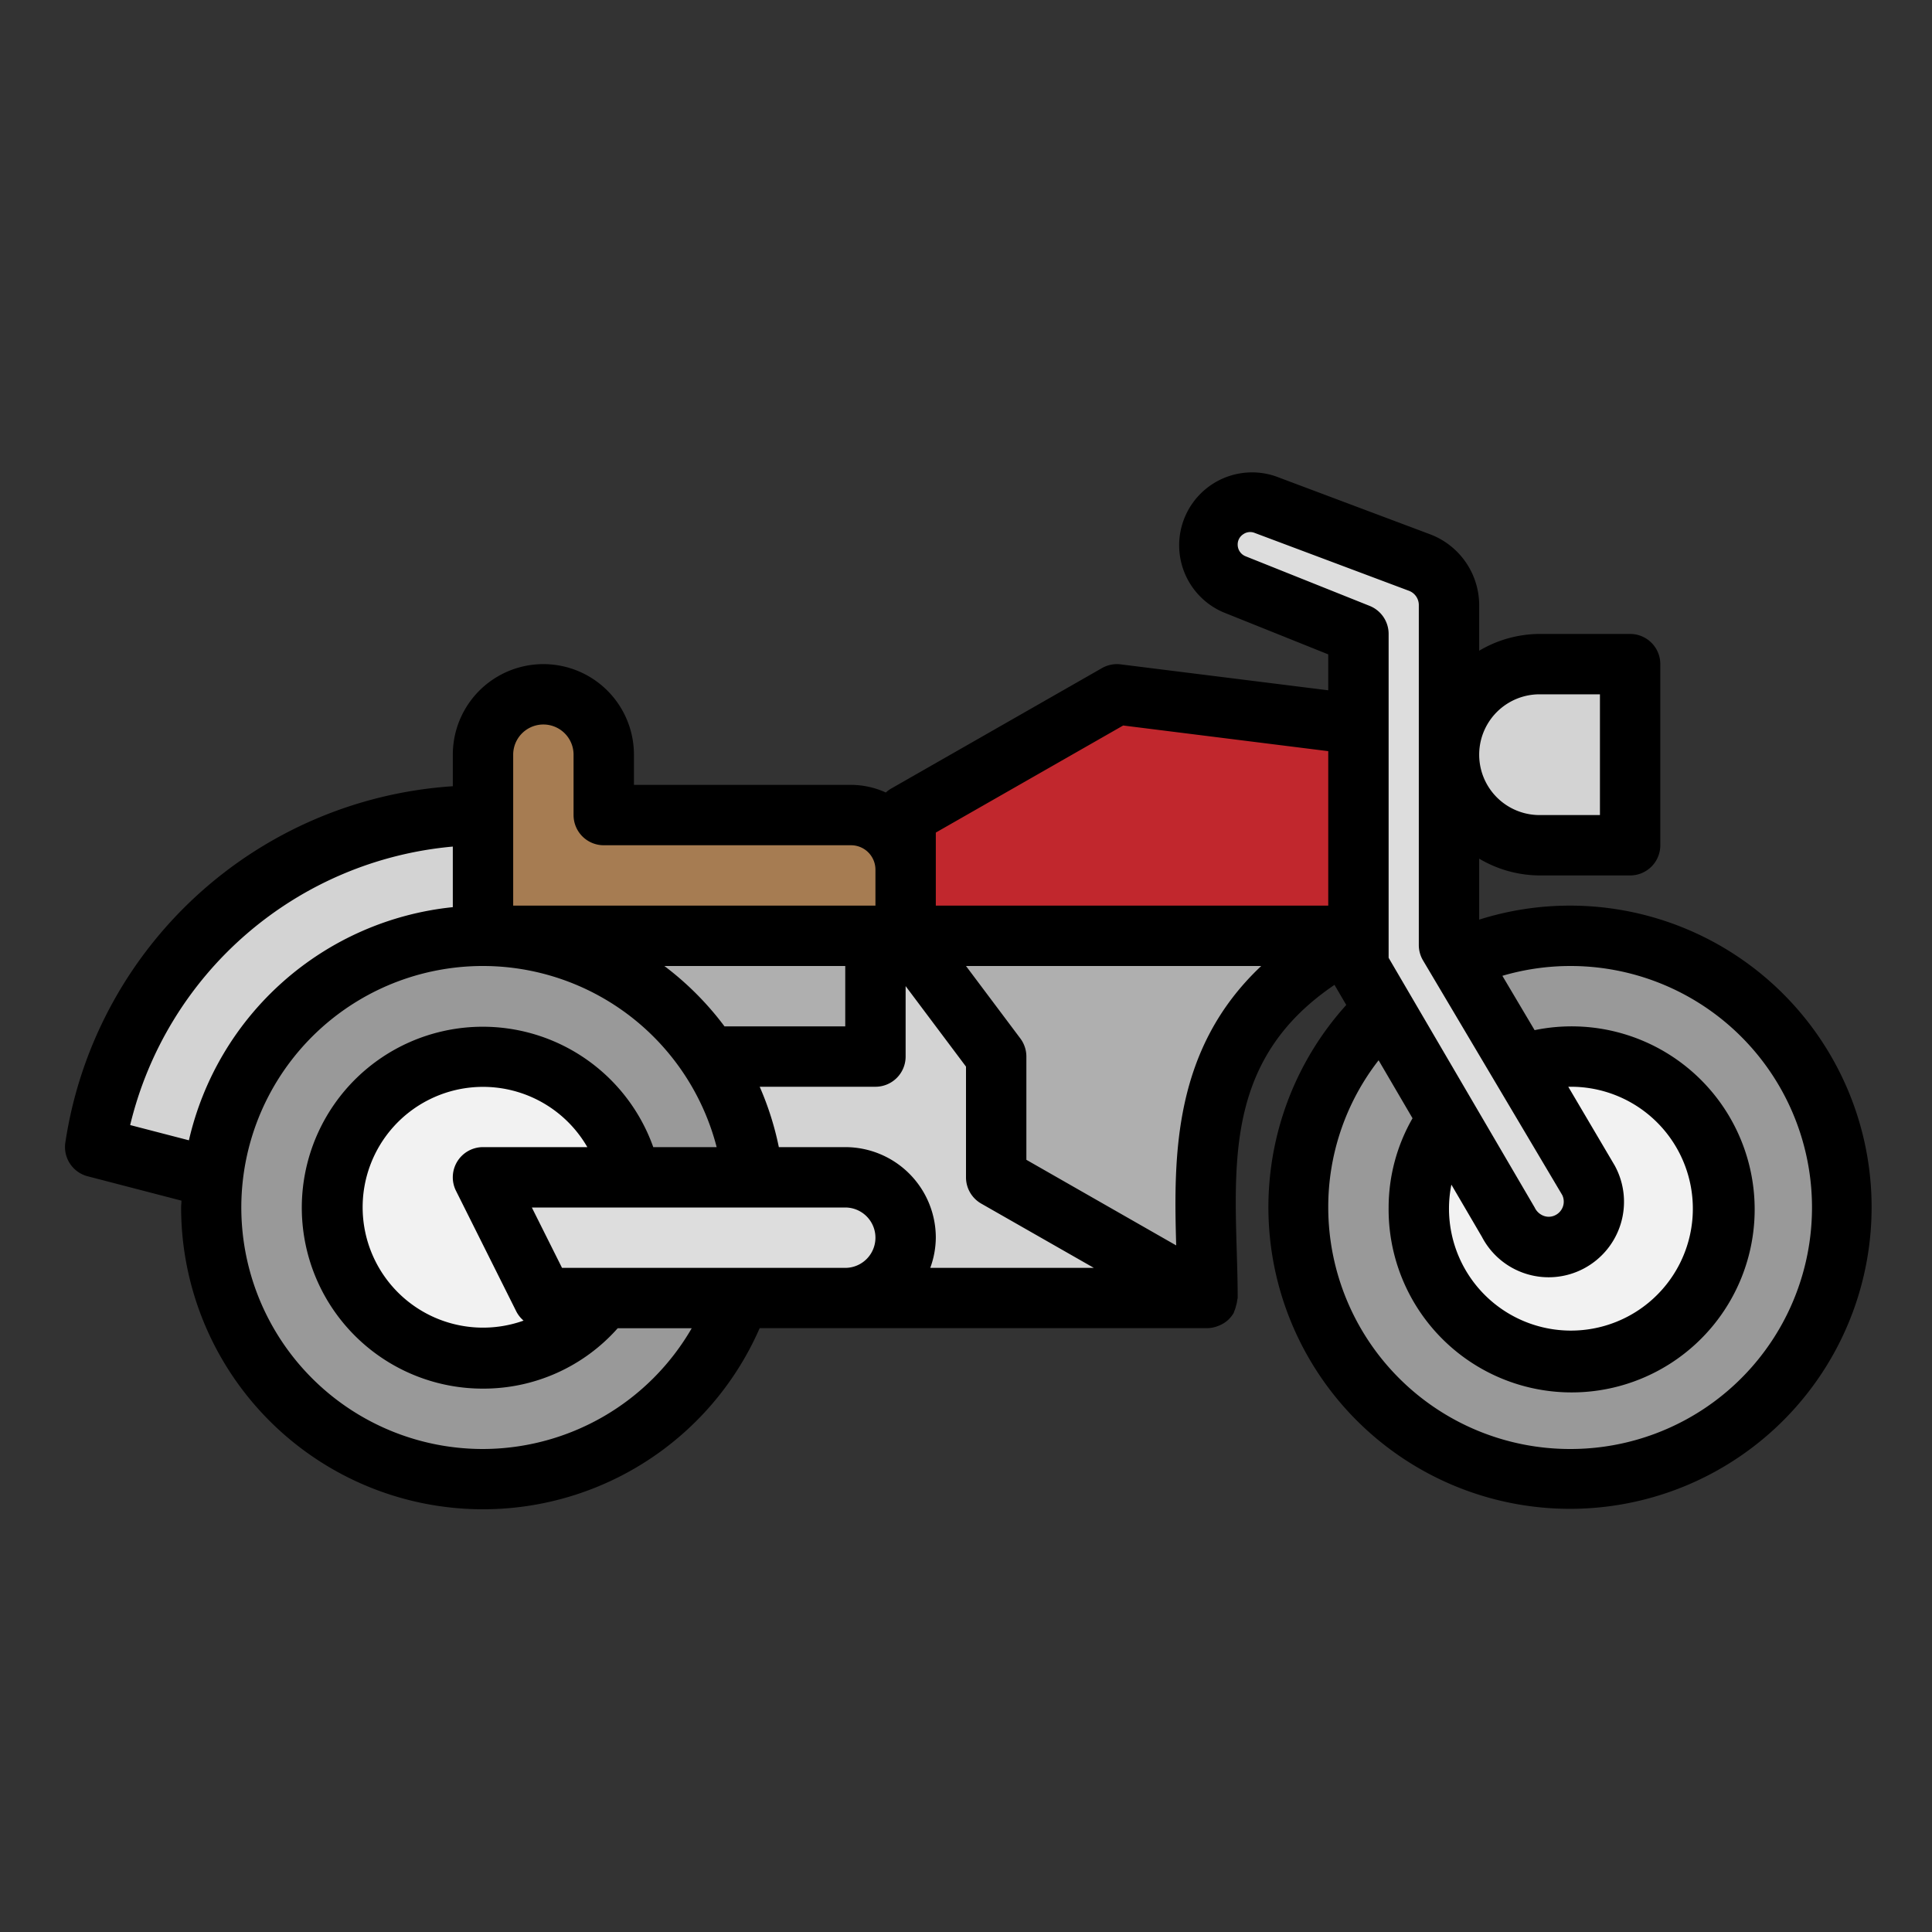 <svg xmlns="http://www.w3.org/2000/svg" viewBox="0 0 64 64"><rect x="0" y="0" width="64" height="64" fill="#333333" stroke="none"/><path fill="#d3d3d3" d="M40,43H17V31.06l13.02-.03L45,31C39,34,40,39,40,43Z"/><path fill="#afafaf" d="M40 42.97l-7-4v-4L30.02 31 45 30.97C39 33.97 40 38.97 40 42.97zM29 31v4H23.48a9.009 9.009 0 00-6.42-3.94L17 31z"/><path fill="#999" d="M48.292,31.8a9.014,9.014,0,1,1-2.451,1.641Z"/><path fill="#f2f2f2" d="M50.356,35.276A5.005,5.005,0,1,1,48,37Z"/><path fill="#ddd" d="M52.628,39.1,48,31.306V20.041a1.5,1.5,0,0,0-.975-1.407l-5.113-1.917A1.415,1.415,0,0,0,40,18.042h0a1.414,1.414,0,0,0,.89,1.314L45,21V32l4.975,8.506a1.5,1.5,0,1,0,2.653-1.4Z"/><path fill="#999" d="M24.95,39l-.46,4A9,9,0,0,1,7,40a8.428,8.428,0,0,1,.06-1.01A8.991,8.991,0,0,1,16,31a9.284,9.284,0,0,1,1.06.06A9.009,9.009,0,0,1,23.48,35,8.842,8.842,0,0,1,24.95,39Z"/><path fill="#f2f2f2" d="M20,43a5,5,0,1,1,.9-4.01Z"/><path fill="#d3d3d3" d="M51,22h3a0,0,0,0,1,0,0v6a0,0,0,0,1,0,0H51a3,3,0,0,1-3-3v0A3,3,0,0,1,51,22Z"/><path fill="#c1272d" d="M45,31H30V28.526a2.627,2.627,0,0,1,1.325-2.283L36.306,23.4a2.4,2.4,0,0,1,1.487-.3L45,24Z"/><path fill="#a67c52" d="M20,27V25a2,2,0,0,0-2-2h0a2,2,0,0,0-2,2v6H30V28.807A1.807,1.807,0,0,0,28.193,27Z"/><path fill="#ddd" d="M28,43H18l-2-4H28a2,2,0,0,1,2,2h0A2,2,0,0,1,28,43Z"/><path fill="#d3d3d3" d="M16,27v4a8.991,8.991,0,0,0-8.94,7.99L7,39,3.15,38A13,13,0,0,1,16,27Z"/><rect width="1" height="6" x="53" y="22" fill="#ddd"/><path d="M52,30a9.955,9.955,0,0,0-3,.464v-2.02A3.959,3.959,0,0,0,51,29h3a1,1,0,0,0,1-1V22a1,1,0,0,0-1-1H51a3.959,3.959,0,0,0-2,.556V20.041A2.516,2.516,0,0,0,47.376,17.7L42.263,15.78a2.415,2.415,0,0,0-1.745,4.5L44,21.677v1.19l-6.876-.859a1,1,0,0,0-.62.124l-7,4a1,1,0,0,0-.16.121A2.787,2.787,0,0,0,28.193,26H21V25a3,3,0,0,0-6,0v1.045a13.9,13.9,0,0,0-12.835,11.8,1,1,0,0,0,.736,1.12l3.11.808c0,.075-.011.148-.011.224a10,10,0,0,0,19.165,4H40a1.027,1.027,0,0,0,.342-.069c.028-.011.054-.02.08-.033a.982.982,0,0,0,.281-.19l.008-.009a1.009,1.009,0,0,0,.155-.2c.01-.017.009-.037.018-.054a.95.95,0,0,0,.063-.191.94.94,0,0,0,.039-.194A.578.578,0,0,0,41,43c0-.5-.015-1.016-.031-1.541-.1-3.346-.182-6.521,3.238-8.834l.39.666A9.991,9.991,0,1,0,52,30Zm-1-7h2v4H51a2,2,0,0,1,0-4Zm-9.739-4.573A.414.414,0,0,1,41,18.042a.4.4,0,0,1,.179-.341.4.4,0,0,1,.382-.048l5.113,1.918a.505.505,0,0,1,.326.47V31.306a1,1,0,0,0,.14.51l4.612,7.773a.5.5,0,0,1-.218.659.479.479,0,0,1-.379.035A.538.538,0,0,1,50.838,40L46,31.729V21a1,1,0,0,0-.628-.929Zm6.818,20.816,1.012,1.73A2.489,2.489,0,0,0,50.565,42.2a2.488,2.488,0,0,0,1.9-.178,2.5,2.5,0,0,0,1.043-3.378c-.008-.015-.015-.03-.024-.044L51.951,36c.016,0,.032,0,.049,0a4.039,4.039,0,1,1-3.921,3.243ZM31,27.58l6.207-3.547,6.793.85V30H31V27.58Zm1.5,12.288L36.235,42H30.816A2.966,2.966,0,0,0,31,41a3,3,0,0,0-3-3H25.8a9.94,9.94,0,0,0-.634-2H29a1,1,0,0,0,1-1V32.666l2,2.667V39A1,1,0,0,0,32.5,39.868ZM22.008,32H28v2H24A10.019,10.019,0,0,0,22.008,32ZM17,25a1,1,0,0,1,2,0v2a1,1,0,0,0,1,1h8.193a.808.808,0,0,1,.807.807V30H17ZM4.312,37.269A12.1,12.1,0,0,1,15,28.044v2.007a10.018,10.018,0,0,0-8.742,7.723ZM16,48a8,8,0,1,1,7.74-10h-2.1A5.994,5.994,0,1,0,16,46a5.941,5.941,0,0,0,4.462-2h2.452A8.008,8.008,0,0,1,16,48Zm-.895-8.553,2,4a1,1,0,0,0,.239.3A3.988,3.988,0,1,1,19.456,38H16a1,1,0,0,0-.895,1.447ZM25,42H18.618l-1-2H28a1,1,0,0,1,0,2Zm13.963-.744L34,38.42V35a1,1,0,0,0-.2-.6L32,32h9.78C38.862,34.748,38.876,38.264,38.963,41.256ZM52,48a8.009,8.009,0,0,1-8-8,7.909,7.909,0,0,1,1.668-4.877l1.124,1.921A5.944,5.944,0,0,0,46,40a6.063,6.063,0,1,0,4.836-5.875l-1.068-1.8A8,8,0,1,1,52,48Z"/></svg>